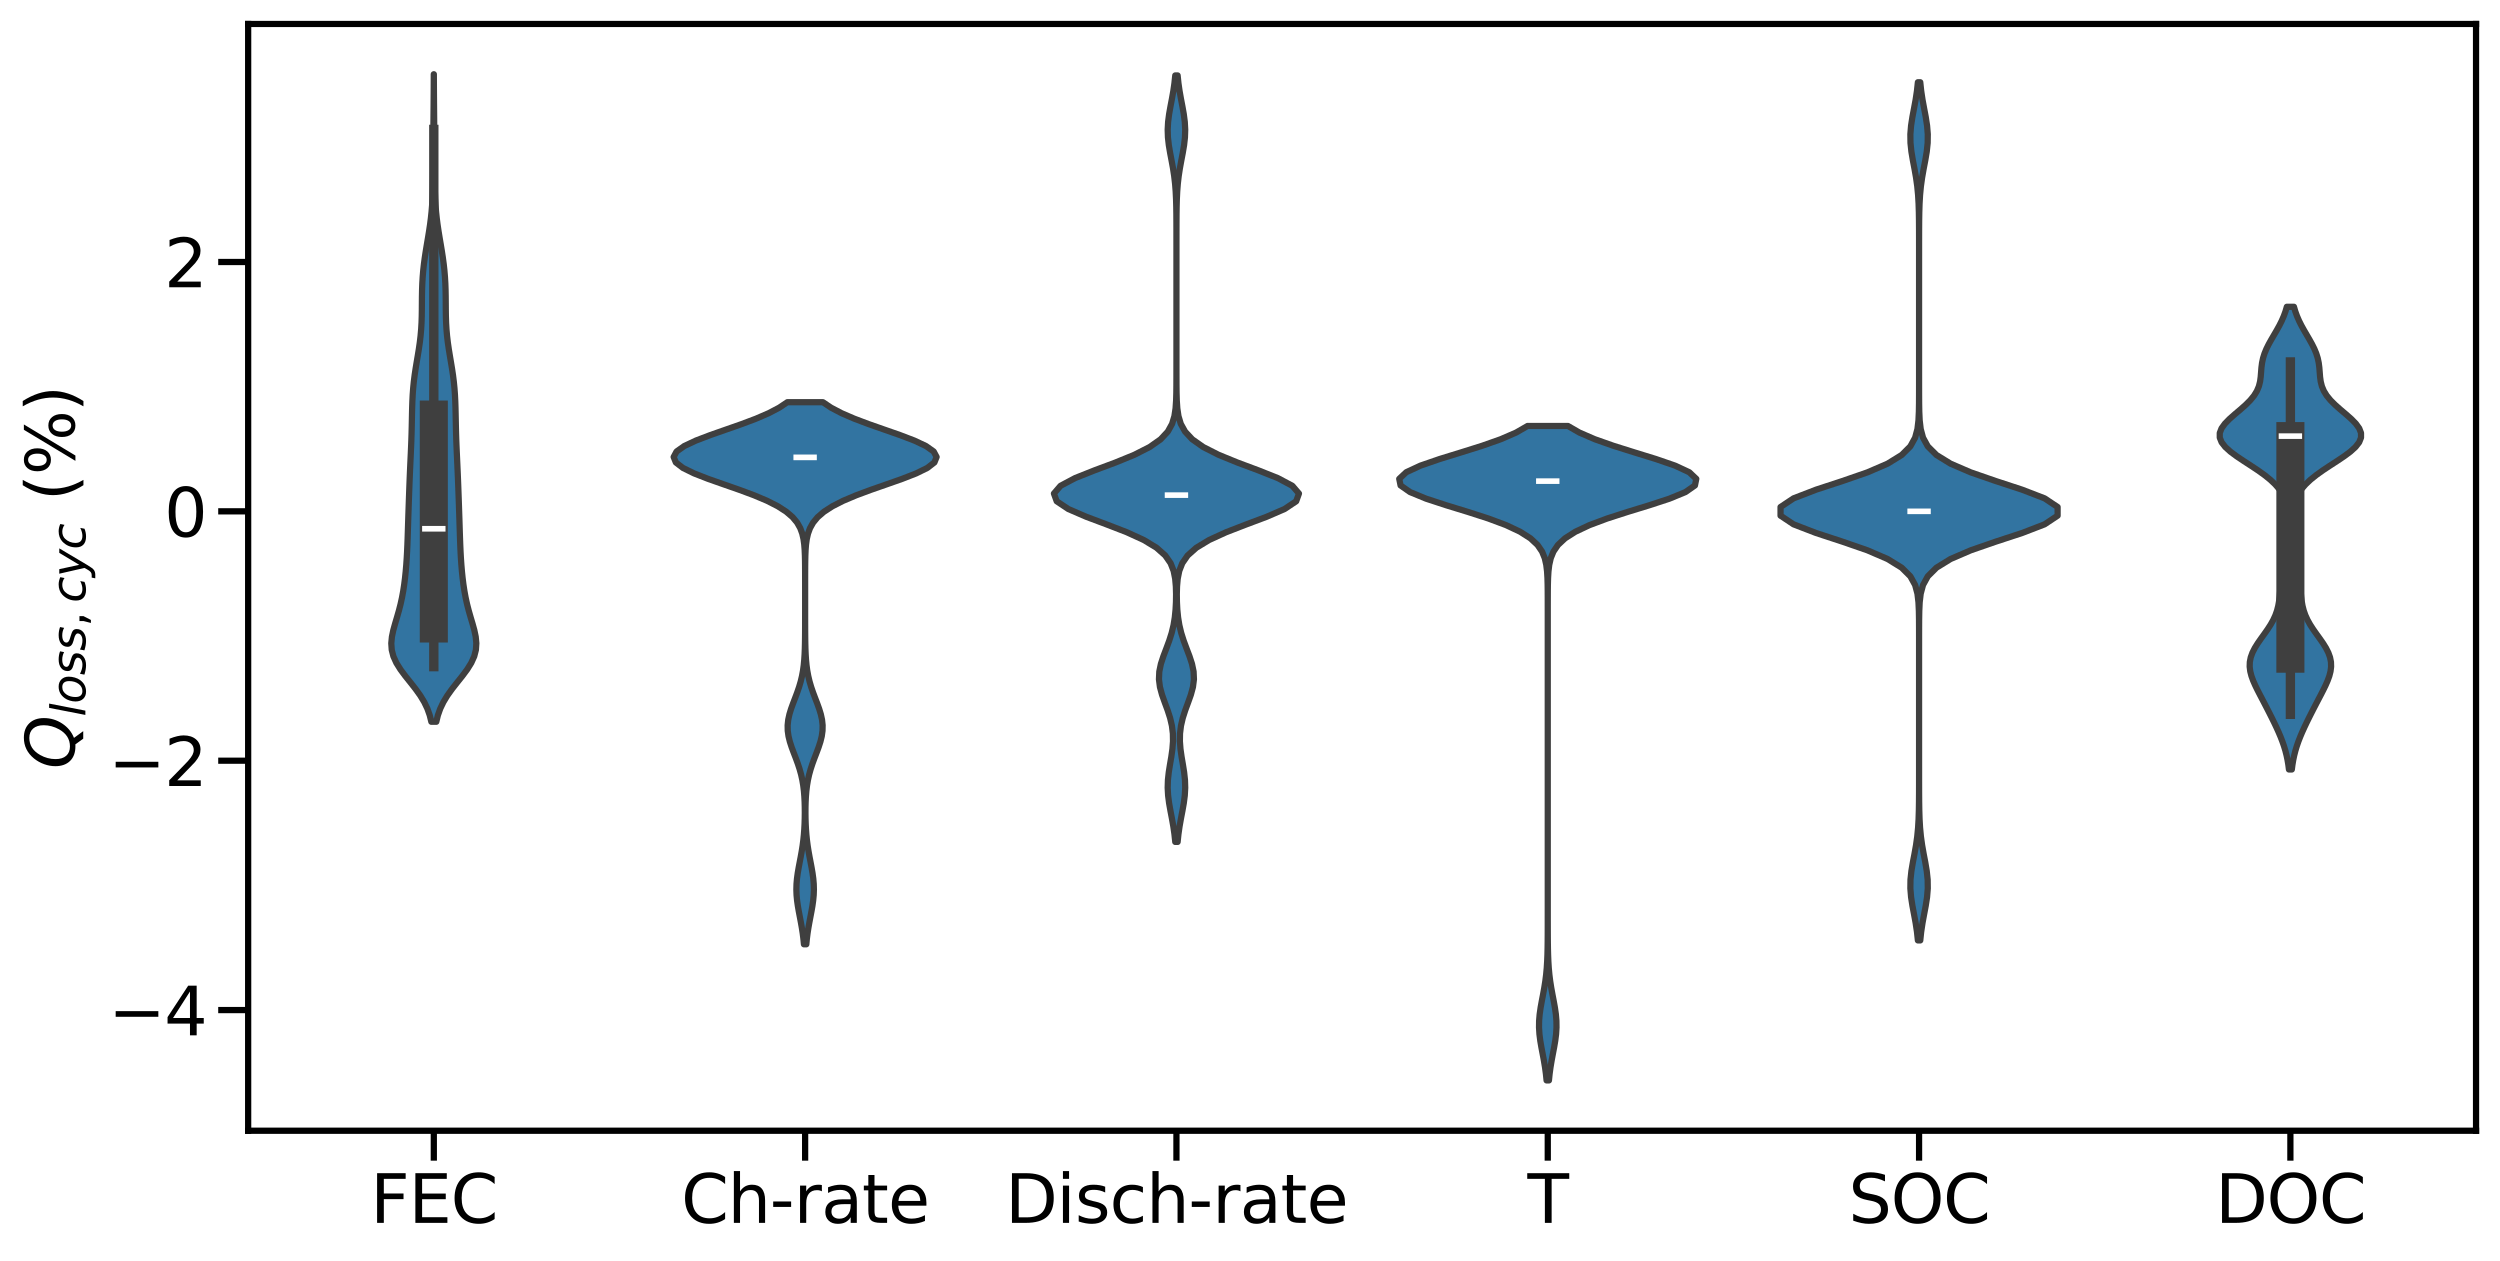 <?xml version="1.0" encoding="utf-8" standalone="no"?>
<!DOCTYPE svg PUBLIC "-//W3C//DTD SVG 1.1//EN"
  "http://www.w3.org/Graphics/SVG/1.1/DTD/svg11.dtd">
<svg xmlns:xlink="http://www.w3.org/1999/xlink" width="751.384pt" height="378.896pt" viewBox="0 0 751.384 378.896" xmlns="http://www.w3.org/2000/svg" version="1.1">
 <defs>
  <style type="text/css">*{stroke-linejoin: round; stroke-linecap: butt}</style>
 </defs>
 <g id="figure_1">
  <g id="patch_1">
   <path d="M 0 378.896 
L 751.384 378.896 
L 751.384 0 
L 0 0 
z
" style="fill: #ffffff"/>
  </g>
  <g id="axes_1">
   <g id="patch_2">
    <path d="M 74.584 339.84 
L 744.184 339.84 
L 744.184 7.2 
L 74.584 7.2 
z
" style="fill: #ffffff"/>
   </g>
   <g id="PolyCollection_1">
    <defs>
     <path id="m730db83187" d="M 131.131 -161.967 
L 129.638 -161.967 
L 129.153 -163.933 
L 128.456 -165.899 
L 127.516 -167.864 
L 126.328 -169.83 
L 124.924 -171.796 
L 123.381 -173.762 
L 121.812 -175.727 
L 120.351 -177.693 
L 119.127 -179.659 
L 118.239 -181.625 
L 117.735 -183.59 
L 117.605 -185.556 
L 117.792 -187.522 
L 118.206 -189.488 
L 118.749 -191.453 
L 119.333 -193.419 
L 119.896 -195.385 
L 120.399 -197.351 
L 120.83 -199.316 
L 121.19 -201.282 
L 121.488 -203.248 
L 121.735 -205.214 
L 121.938 -207.179 
L 122.105 -209.145 
L 122.24 -211.111 
L 122.349 -213.077 
L 122.437 -215.042 
L 122.51 -217.008 
L 122.574 -218.974 
L 122.636 -220.94 
L 122.698 -222.905 
L 122.762 -224.871 
L 122.829 -226.837 
L 122.897 -228.803 
L 122.967 -230.768 
L 123.039 -232.734 
L 123.115 -234.7 
L 123.197 -236.666 
L 123.283 -238.631 
L 123.374 -240.597 
L 123.465 -242.563 
L 123.551 -244.529 
L 123.628 -246.494 
L 123.692 -248.46 
L 123.743 -250.426 
L 123.785 -252.392 
L 123.824 -254.357 
L 123.87 -256.323 
L 123.936 -258.289 
L 124.035 -260.255 
L 124.179 -262.22 
L 124.374 -264.186 
L 124.622 -266.152 
L 124.916 -268.118 
L 125.239 -270.083 
L 125.572 -272.049 
L 125.891 -274.015 
L 126.174 -275.981 
L 126.406 -277.946 
L 126.578 -279.912 
L 126.692 -281.878 
L 126.756 -283.844 
L 126.786 -285.809 
L 126.799 -287.775 
L 126.815 -289.741 
L 126.851 -291.707 
L 126.921 -293.672 
L 127.035 -295.638 
L 127.2 -297.604 
L 127.416 -299.57 
L 127.68 -301.535 
L 127.981 -303.501 
L 128.306 -305.467 
L 128.638 -307.433 
L 128.959 -309.398 
L 129.252 -311.364 
L 129.505 -313.33 
L 129.711 -315.296 
L 129.87 -317.261 
L 129.986 -319.227 
L 130.065 -321.193 
L 130.117 -323.159 
L 130.149 -325.124 
L 130.17 -327.09 
L 130.184 -329.056 
L 130.194 -331.022 
L 130.204 -332.987 
L 130.215 -334.953 
L 130.228 -336.919 
L 130.242 -338.885 
L 130.259 -340.85 
L 130.278 -342.816 
L 130.296 -344.782 
L 130.315 -346.748 
L 130.331 -348.713 
L 130.346 -350.679 
L 130.358 -352.645 
L 130.367 -354.611 
L 130.373 -356.576 
L 130.395 -356.576 
L 130.395 -356.576 
L 130.402 -354.611 
L 130.411 -352.645 
L 130.423 -350.679 
L 130.437 -348.713 
L 130.454 -346.748 
L 130.472 -344.782 
L 130.491 -342.816 
L 130.509 -340.85 
L 130.526 -338.885 
L 130.541 -336.919 
L 130.554 -334.953 
L 130.565 -332.987 
L 130.575 -331.022 
L 130.585 -329.056 
L 130.599 -327.09 
L 130.619 -325.124 
L 130.652 -323.159 
L 130.704 -321.193 
L 130.783 -319.227 
L 130.899 -317.261 
L 131.057 -315.296 
L 131.264 -313.33 
L 131.516 -311.364 
L 131.809 -309.398 
L 132.13 -307.433 
L 132.462 -305.467 
L 132.788 -303.501 
L 133.089 -301.535 
L 133.353 -299.57 
L 133.569 -297.604 
L 133.733 -295.638 
L 133.848 -293.672 
L 133.917 -291.707 
L 133.953 -289.741 
L 133.969 -287.775 
L 133.983 -285.809 
L 134.013 -283.844 
L 134.077 -281.878 
L 134.191 -279.912 
L 134.363 -277.946 
L 134.595 -275.981 
L 134.878 -274.015 
L 135.197 -272.049 
L 135.529 -270.083 
L 135.853 -268.118 
L 136.147 -266.152 
L 136.395 -264.186 
L 136.59 -262.22 
L 136.734 -260.255 
L 136.833 -258.289 
L 136.899 -256.323 
L 136.945 -254.357 
L 136.984 -252.392 
L 137.025 -250.426 
L 137.077 -248.46 
L 137.141 -246.494 
L 137.218 -244.529 
L 137.304 -242.563 
L 137.395 -240.597 
L 137.485 -238.631 
L 137.572 -236.666 
L 137.653 -234.7 
L 137.73 -232.734 
L 137.802 -230.768 
L 137.872 -228.803 
L 137.94 -226.837 
L 138.006 -224.871 
L 138.071 -222.905 
L 138.133 -220.94 
L 138.194 -218.974 
L 138.259 -217.008 
L 138.332 -215.042 
L 138.42 -213.077 
L 138.528 -211.111 
L 138.664 -209.145 
L 138.831 -207.179 
L 139.034 -205.214 
L 139.28 -203.248 
L 139.578 -201.282 
L 139.938 -199.316 
L 140.369 -197.351 
L 140.873 -195.385 
L 141.435 -193.419 
L 142.02 -191.453 
L 142.562 -189.488 
L 142.976 -187.522 
L 143.163 -185.556 
L 143.034 -183.59 
L 142.529 -181.625 
L 141.641 -179.659 
L 140.418 -177.693 
L 138.957 -175.727 
L 137.388 -173.762 
L 135.845 -171.796 
L 134.441 -169.83 
L 133.253 -167.864 
L 132.312 -165.899 
L 131.615 -163.933 
L 131.131 -161.967 
z
" style="stroke: #3f3f3f; stroke-width: 1.875"/>
    </defs>
    <g clip-path="url(#pfc1f756073)">
     <use xlink:href="#m730db83187" x="0" y="378.896" style="fill: #3274a1; stroke: #3f3f3f; stroke-width: 1.875"/>
    </g>
   </g>
   <g id="PolyCollection_2">
    <defs>
     <path id="m3951b13c05" d="M 242.341 -95.086 
L 241.628 -95.086 
L 241.464 -96.731 
L 241.255 -98.377 
L 241.001 -100.023 
L 240.711 -101.668 
L 240.398 -103.314 
L 240.084 -104.96 
L 239.797 -106.605 
L 239.563 -108.251 
L 239.409 -109.897 
L 239.35 -111.542 
L 239.394 -113.188 
L 239.536 -114.834 
L 239.759 -116.479 
L 240.041 -118.125 
L 240.352 -119.771 
L 240.667 -121.416 
L 240.962 -123.062 
L 241.221 -124.708 
L 241.436 -126.353 
L 241.604 -127.999 
L 241.729 -129.645 
L 241.814 -131.291 
L 241.864 -132.936 
L 241.885 -134.582 
L 241.875 -136.228 
L 241.832 -137.873 
L 241.75 -139.519 
L 241.616 -141.165 
L 241.417 -142.81 
L 241.141 -144.456 
L 240.776 -146.102 
L 240.319 -147.747 
L 239.777 -149.393 
L 239.172 -151.039 
L 238.539 -152.684 
L 237.928 -154.33 
L 237.393 -155.976 
L 236.988 -157.621 
L 236.758 -159.267 
L 236.728 -160.913 
L 236.903 -162.558 
L 237.262 -164.204 
L 237.765 -165.85 
L 238.36 -167.495 
L 238.992 -169.141 
L 239.609 -170.787 
L 240.172 -172.433 
L 240.655 -174.078 
L 241.047 -175.724 
L 241.349 -177.37 
L 241.57 -179.015 
L 241.725 -180.661 
L 241.828 -182.307 
L 241.894 -183.952 
L 241.934 -185.598 
L 241.957 -187.244 
L 241.971 -188.889 
L 241.978 -190.535 
L 241.981 -192.181 
L 241.983 -193.826 
L 241.984 -195.472 
L 241.984 -197.118 
L 241.984 -198.763 
L 241.984 -200.409 
L 241.984 -202.055 
L 241.983 -203.7 
L 241.981 -205.346 
L 241.977 -206.992 
L 241.969 -208.637 
L 241.951 -210.283 
L 241.914 -211.929 
L 241.845 -213.574 
L 241.719 -215.22 
L 241.496 -216.866 
L 241.122 -218.512 
L 240.52 -220.157 
L 239.594 -221.803 
L 238.233 -223.449 
L 236.325 -225.094 
L 233.776 -226.74 
L 230.54 -228.386 
L 226.645 -230.031 
L 222.22 -231.677 
L 217.502 -233.323 
L 212.831 -234.968 
L 208.611 -236.614 
L 205.257 -238.26 
L 203.129 -239.905 
L 202.467 -241.551 
L 203.348 -243.197 
L 205.67 -244.842 
L 209.172 -246.488 
L 213.483 -248.134 
L 218.184 -249.779 
L 222.879 -251.425 
L 227.24 -253.071 
L 231.046 -254.716 
L 234.183 -256.362 
L 236.636 -258.008 
L 247.333 -258.008 
L 247.333 -258.008 
L 249.786 -256.362 
L 252.923 -254.716 
L 256.729 -253.071 
L 261.09 -251.425 
L 265.785 -249.779 
L 270.486 -248.134 
L 274.797 -246.488 
L 278.299 -244.842 
L 280.621 -243.197 
L 281.501 -241.551 
L 280.84 -239.905 
L 278.712 -238.26 
L 275.358 -236.614 
L 271.138 -234.968 
L 266.467 -233.323 
L 261.749 -231.677 
L 257.323 -230.031 
L 253.429 -228.386 
L 250.193 -226.74 
L 247.644 -225.094 
L 245.736 -223.449 
L 244.375 -221.803 
L 243.449 -220.157 
L 242.847 -218.512 
L 242.473 -216.866 
L 242.25 -215.22 
L 242.123 -213.574 
L 242.054 -211.929 
L 242.018 -210.283 
L 242 -208.637 
L 241.991 -206.992 
L 241.987 -205.346 
L 241.986 -203.7 
L 241.985 -202.055 
L 241.985 -200.409 
L 241.985 -198.763 
L 241.985 -197.118 
L 241.985 -195.472 
L 241.986 -193.826 
L 241.988 -192.181 
L 241.991 -190.535 
L 241.998 -188.889 
L 242.011 -187.244 
L 242.035 -185.598 
L 242.075 -183.952 
L 242.141 -182.307 
L 242.244 -180.661 
L 242.399 -179.015 
L 242.62 -177.37 
L 242.922 -175.724 
L 243.314 -174.078 
L 243.797 -172.433 
L 244.36 -170.787 
L 244.977 -169.141 
L 245.609 -167.495 
L 246.204 -165.85 
L 246.707 -164.204 
L 247.066 -162.558 
L 247.241 -160.913 
L 247.211 -159.267 
L 246.981 -157.621 
L 246.576 -155.976 
L 246.041 -154.33 
L 245.429 -152.684 
L 244.797 -151.039 
L 244.192 -149.393 
L 243.65 -147.747 
L 243.193 -146.102 
L 242.828 -144.456 
L 242.551 -142.81 
L 242.353 -141.165 
L 242.219 -139.519 
L 242.136 -137.873 
L 242.094 -136.228 
L 242.084 -134.582 
L 242.104 -132.936 
L 242.155 -131.291 
L 242.24 -129.645 
L 242.364 -127.999 
L 242.533 -126.353 
L 242.748 -124.708 
L 243.007 -123.062 
L 243.302 -121.416 
L 243.617 -119.771 
L 243.928 -118.125 
L 244.209 -116.479 
L 244.433 -114.834 
L 244.575 -113.188 
L 244.619 -111.542 
L 244.56 -109.897 
L 244.405 -108.251 
L 244.172 -106.605 
L 243.884 -104.96 
L 243.571 -103.314 
L 243.258 -101.668 
L 242.967 -100.023 
L 242.714 -98.377 
L 242.504 -96.731 
L 242.341 -95.086 
z
" style="stroke: #3f3f3f; stroke-width: 1.875"/>
    </defs>
    <g clip-path="url(#pfc1f756073)">
     <use xlink:href="#m3951b13c05" x="0" y="378.896" style="fill: #3274a1; stroke: #3f3f3f; stroke-width: 1.875"/>
    </g>
   </g>
   <g id="PolyCollection_3">
    <defs>
     <path id="m8277922eab" d="M 353.941 -125.857 
L 353.228 -125.857 
L 352.983 -128.183 
L 352.648 -130.51 
L 352.236 -132.837 
L 351.791 -135.164 
L 351.378 -137.491 
L 351.077 -139.818 
L 350.949 -142.145 
L 351.023 -144.472 
L 351.277 -146.798 
L 351.647 -149.125 
L 352.044 -151.452 
L 352.372 -153.779 
L 352.549 -156.106 
L 352.512 -158.433 
L 352.225 -160.76 
L 351.687 -163.087 
L 350.941 -165.413 
L 350.083 -167.74 
L 349.257 -170.067 
L 348.625 -172.394 
L 348.326 -174.721 
L 348.43 -177.048 
L 348.915 -179.375 
L 349.674 -181.702 
L 350.558 -184.029 
L 351.42 -186.355 
L 352.154 -188.682 
L 352.71 -191.009 
L 353.089 -193.336 
L 353.32 -195.663 
L 353.44 -197.99 
L 353.471 -200.317 
L 353.408 -202.644 
L 353.201 -204.97 
L 352.739 -207.297 
L 351.83 -209.624 
L 350.214 -211.951 
L 347.596 -214.278 
L 343.751 -216.605 
L 338.662 -218.932 
L 332.654 -221.259 
L 326.453 -223.586 
L 321.081 -225.912 
L 317.598 -228.239 
L 316.761 -230.566 
L 318.762 -232.893 
L 323.15 -235.22 
L 329.001 -237.547 
L 335.233 -239.874 
L 340.924 -242.201 
L 345.512 -244.527 
L 348.827 -246.854 
L 350.994 -249.181 
L 352.28 -251.508 
L 352.978 -253.835 
L 353.324 -256.162 
L 353.481 -258.489 
L 353.546 -260.816 
L 353.571 -263.143 
L 353.58 -265.469 
L 353.583 -267.796 
L 353.584 -270.123 
L 353.584 -272.45 
L 353.584 -274.777 
L 353.584 -277.104 
L 353.584 -279.431 
L 353.584 -281.758 
L 353.584 -284.084 
L 353.584 -286.411 
L 353.584 -288.738 
L 353.584 -291.065 
L 353.584 -293.392 
L 353.584 -295.719 
L 353.584 -298.046 
L 353.584 -300.373 
L 353.584 -302.7 
L 353.584 -305.026 
L 353.583 -307.353 
L 353.581 -309.68 
L 353.574 -312.007 
L 353.56 -314.334 
L 353.528 -316.661 
L 353.466 -318.988 
L 353.356 -321.315 
L 353.176 -323.641 
L 352.909 -325.968 
L 352.553 -328.295 
L 352.127 -330.622 
L 351.683 -332.949 
L 351.291 -335.276 
L 351.028 -337.603 
L 350.951 -339.93 
L 351.077 -342.257 
L 351.379 -344.583 
L 351.791 -346.91 
L 352.236 -349.237 
L 352.648 -351.564 
L 352.983 -353.891 
L 353.228 -356.218 
L 353.941 -356.218 
L 353.941 -356.218 
L 354.185 -353.891 
L 354.521 -351.564 
L 354.932 -349.237 
L 355.378 -346.91 
L 355.79 -344.583 
L 356.091 -342.257 
L 356.218 -339.93 
L 356.14 -337.603 
L 355.878 -335.276 
L 355.486 -332.949 
L 355.041 -330.622 
L 354.616 -328.295 
L 354.26 -325.968 
L 353.993 -323.641 
L 353.813 -321.315 
L 353.702 -318.988 
L 353.641 -316.661 
L 353.609 -314.334 
L 353.595 -312.007 
L 353.588 -309.68 
L 353.586 -307.353 
L 353.585 -305.026 
L 353.585 -302.7 
L 353.584 -300.373 
L 353.584 -298.046 
L 353.584 -295.719 
L 353.584 -293.392 
L 353.584 -291.065 
L 353.584 -288.738 
L 353.584 -286.411 
L 353.584 -284.084 
L 353.584 -281.758 
L 353.584 -279.431 
L 353.584 -277.104 
L 353.584 -274.777 
L 353.584 -272.45 
L 353.585 -270.123 
L 353.586 -267.796 
L 353.588 -265.469 
L 353.597 -263.143 
L 353.622 -260.816 
L 353.688 -258.489 
L 353.845 -256.162 
L 354.191 -253.835 
L 354.888 -251.508 
L 356.175 -249.181 
L 358.341 -246.854 
L 361.657 -244.527 
L 366.245 -242.201 
L 371.935 -239.874 
L 378.167 -237.547 
L 384.019 -235.22 
L 388.407 -232.893 
L 390.408 -230.566 
L 389.571 -228.239 
L 386.088 -225.912 
L 380.716 -223.586 
L 374.515 -221.259 
L 368.507 -218.932 
L 363.417 -216.605 
L 359.572 -214.278 
L 356.955 -211.951 
L 355.338 -209.624 
L 354.43 -207.297 
L 353.967 -204.97 
L 353.761 -202.644 
L 353.698 -200.317 
L 353.729 -197.99 
L 353.848 -195.663 
L 354.08 -193.336 
L 354.459 -191.009 
L 355.015 -188.682 
L 355.749 -186.355 
L 356.61 -184.029 
L 357.495 -181.702 
L 358.254 -179.375 
L 358.738 -177.048 
L 358.842 -174.721 
L 358.544 -172.394 
L 357.912 -170.067 
L 357.085 -167.74 
L 356.227 -165.413 
L 355.481 -163.087 
L 354.943 -160.76 
L 354.657 -158.433 
L 354.62 -156.106 
L 354.797 -153.779 
L 355.125 -151.452 
L 355.522 -149.125 
L 355.892 -146.798 
L 356.146 -144.472 
L 356.219 -142.145 
L 356.092 -139.818 
L 355.79 -137.491 
L 355.378 -135.164 
L 354.932 -132.837 
L 354.521 -130.51 
L 354.185 -128.183 
L 353.941 -125.857 
z
" style="stroke: #3f3f3f; stroke-width: 1.875"/>
    </defs>
    <g clip-path="url(#pfc1f756073)">
     <use xlink:href="#m8277922eab" x="0" y="378.896" style="fill: #3274a1; stroke: #3f3f3f; stroke-width: 1.875"/>
    </g>
   </g>
   <g id="PolyCollection_4">
    <defs>
     <path id="md9a2fee36f" d="M 465.541 -54.176 
L 464.828 -54.176 
L 464.625 -56.163 
L 464.355 -58.15 
L 464.024 -60.137 
L 463.652 -62.124 
L 463.273 -64.11 
L 462.934 -66.097 
L 462.683 -68.084 
L 462.558 -70.071 
L 462.582 -72.058 
L 462.75 -74.045 
L 463.034 -76.031 
L 463.391 -78.018 
L 463.772 -80.005 
L 464.134 -81.992 
L 464.447 -83.979 
L 464.696 -85.965 
L 464.879 -87.952 
L 465.004 -89.939 
L 465.084 -91.926 
L 465.131 -93.913 
L 465.158 -95.9 
L 465.172 -97.886 
L 465.179 -99.873 
L 465.182 -101.86 
L 465.183 -103.847 
L 465.184 -105.834 
L 465.184 -107.821 
L 465.184 -109.807 
L 465.184 -111.794 
L 465.184 -113.781 
L 465.184 -115.768 
L 465.184 -117.755 
L 465.184 -119.742 
L 465.184 -121.728 
L 465.184 -123.715 
L 465.184 -125.702 
L 465.184 -127.689 
L 465.184 -129.676 
L 465.184 -131.663 
L 465.184 -133.649 
L 465.184 -135.636 
L 465.184 -137.623 
L 465.184 -139.61 
L 465.184 -141.597 
L 465.184 -143.583 
L 465.184 -145.57 
L 465.184 -147.557 
L 465.184 -149.544 
L 465.184 -151.531 
L 465.184 -153.518 
L 465.184 -155.504 
L 465.184 -157.491 
L 465.184 -159.478 
L 465.184 -161.465 
L 465.184 -163.452 
L 465.184 -165.439 
L 465.184 -167.425 
L 465.184 -169.412 
L 465.184 -171.399 
L 465.184 -173.386 
L 465.184 -175.373 
L 465.184 -177.36 
L 465.184 -179.346 
L 465.184 -181.333 
L 465.184 -183.32 
L 465.184 -185.307 
L 465.184 -187.294 
L 465.184 -189.28 
L 465.184 -191.267 
L 465.184 -193.254 
L 465.184 -195.241 
L 465.182 -197.228 
L 465.179 -199.215 
L 465.169 -201.201 
L 465.145 -203.188 
L 465.091 -205.175 
L 464.974 -207.162 
L 464.736 -209.149 
L 464.283 -211.136 
L 463.472 -213.122 
L 462.115 -215.109 
L 459.988 -217.096 
L 456.88 -219.083 
L 452.654 -221.07 
L 447.333 -223.057 
L 441.173 -225.043 
L 434.691 -227.03 
L 428.622 -229.017 
L 423.795 -231.004 
L 420.947 -232.991 
L 420.544 -234.978 
L 422.654 -236.964 
L 426.927 -238.951 
L 432.693 -240.938 
L 439.132 -242.925 
L 445.461 -244.912 
L 451.087 -246.898 
L 455.671 -248.885 
L 459.123 -250.872 
L 471.246 -250.872 
L 471.246 -250.872 
L 474.698 -248.885 
L 479.282 -246.898 
L 484.908 -244.912 
L 491.237 -242.925 
L 497.675 -240.938 
L 503.442 -238.951 
L 507.715 -236.964 
L 509.824 -234.978 
L 509.422 -232.991 
L 506.574 -231.004 
L 501.746 -229.017 
L 495.678 -227.03 
L 489.196 -225.043 
L 483.036 -223.057 
L 477.715 -221.07 
L 473.489 -219.083 
L 470.38 -217.096 
L 468.254 -215.109 
L 466.896 -213.122 
L 466.086 -211.136 
L 465.633 -209.149 
L 465.395 -207.162 
L 465.278 -205.175 
L 465.223 -203.188 
L 465.2 -201.201 
L 465.19 -199.215 
L 465.186 -197.228 
L 465.185 -195.241 
L 465.185 -193.254 
L 465.184 -191.267 
L 465.184 -189.28 
L 465.184 -187.294 
L 465.184 -185.307 
L 465.184 -183.32 
L 465.184 -181.333 
L 465.184 -179.346 
L 465.184 -177.36 
L 465.184 -175.373 
L 465.184 -173.386 
L 465.184 -171.399 
L 465.184 -169.412 
L 465.184 -167.425 
L 465.184 -165.439 
L 465.184 -163.452 
L 465.184 -161.465 
L 465.184 -159.478 
L 465.184 -157.491 
L 465.184 -155.504 
L 465.184 -153.518 
L 465.184 -151.531 
L 465.184 -149.544 
L 465.184 -147.557 
L 465.184 -145.57 
L 465.184 -143.583 
L 465.184 -141.597 
L 465.184 -139.61 
L 465.184 -137.623 
L 465.184 -135.636 
L 465.184 -133.649 
L 465.184 -131.663 
L 465.184 -129.676 
L 465.184 -127.689 
L 465.184 -125.702 
L 465.184 -123.715 
L 465.184 -121.728 
L 465.184 -119.742 
L 465.184 -117.755 
L 465.184 -115.768 
L 465.184 -113.781 
L 465.184 -111.794 
L 465.184 -109.807 
L 465.184 -107.821 
L 465.185 -105.834 
L 465.185 -103.847 
L 465.187 -101.86 
L 465.19 -99.873 
L 465.197 -97.886 
L 465.211 -95.9 
L 465.237 -93.913 
L 465.285 -91.926 
L 465.365 -89.939 
L 465.49 -87.952 
L 465.673 -85.965 
L 465.921 -83.979 
L 466.234 -81.992 
L 466.597 -80.005 
L 466.978 -78.018 
L 467.335 -76.031 
L 467.619 -74.045 
L 467.787 -72.058 
L 467.81 -70.071 
L 467.686 -68.084 
L 467.435 -66.097 
L 467.096 -64.11 
L 466.717 -62.124 
L 466.345 -60.137 
L 466.014 -58.15 
L 465.744 -56.163 
L 465.541 -54.176 
z
" style="stroke: #3f3f3f; stroke-width: 1.875"/>
    </defs>
    <g clip-path="url(#pfc1f756073)">
     <use xlink:href="#md9a2fee36f" x="0" y="378.896" style="fill: #3274a1; stroke: #3f3f3f; stroke-width: 1.875"/>
    </g>
   </g>
   <g id="PolyCollection_5">
    <defs>
     <path id="m24ba5fa93f" d="M 577.141 -96.25 
L 576.428 -96.25 
L 576.148 -98.856 
L 575.755 -101.461 
L 575.277 -104.066 
L 574.784 -106.671 
L 574.38 -109.277 
L 574.167 -111.882 
L 574.202 -114.487 
L 574.477 -117.092 
L 574.916 -119.698 
L 575.414 -122.303 
L 575.874 -124.908 
L 576.237 -127.514 
L 576.486 -130.119 
L 576.637 -132.724 
L 576.718 -135.329 
L 576.758 -137.935 
L 576.775 -140.54 
L 576.781 -143.145 
L 576.783 -145.751 
L 576.784 -148.356 
L 576.784 -150.961 
L 576.784 -153.566 
L 576.784 -156.172 
L 576.784 -158.777 
L 576.784 -161.382 
L 576.784 -163.987 
L 576.784 -166.593 
L 576.784 -169.198 
L 576.784 -171.803 
L 576.784 -174.409 
L 576.784 -177.014 
L 576.784 -179.619 
L 576.784 -182.224 
L 576.784 -184.83 
L 576.783 -187.435 
L 576.779 -190.04 
L 576.766 -192.646 
L 576.723 -195.251 
L 576.603 -197.856 
L 576.297 -200.461 
L 575.598 -203.067 
L 574.168 -205.672 
L 571.558 -208.277 
L 567.329 -210.882 
L 561.286 -213.488 
L 553.771 -216.093 
L 545.829 -218.698 
L 539.064 -221.304 
L 535.146 -223.909 
L 535.146 -226.514 
L 539.064 -229.119 
L 545.829 -231.725 
L 553.771 -234.33 
L 561.286 -236.935 
L 567.329 -239.541 
L 571.558 -242.146 
L 574.168 -244.751 
L 575.598 -247.356 
L 576.297 -249.962 
L 576.603 -252.567 
L 576.723 -255.172 
L 576.766 -257.777 
L 576.779 -260.383 
L 576.783 -262.988 
L 576.784 -265.593 
L 576.784 -268.199 
L 576.784 -270.804 
L 576.784 -273.409 
L 576.784 -276.014 
L 576.784 -278.62 
L 576.784 -281.225 
L 576.784 -283.83 
L 576.784 -286.436 
L 576.784 -289.041 
L 576.784 -291.646 
L 576.784 -294.251 
L 576.784 -296.857 
L 576.784 -299.462 
L 576.784 -302.067 
L 576.783 -304.673 
L 576.781 -307.278 
L 576.775 -309.883 
L 576.758 -312.488 
L 576.718 -315.094 
L 576.637 -317.699 
L 576.486 -320.304 
L 576.237 -322.909 
L 575.874 -325.515 
L 575.414 -328.12 
L 574.916 -330.725 
L 574.477 -333.331 
L 574.202 -335.936 
L 574.167 -338.541 
L 574.38 -341.146 
L 574.784 -343.752 
L 575.277 -346.357 
L 575.755 -348.962 
L 576.148 -351.568 
L 576.428 -354.173 
L 577.141 -354.173 
L 577.141 -354.173 
L 577.421 -351.568 
L 577.813 -348.962 
L 578.292 -346.357 
L 578.784 -343.752 
L 579.188 -341.146 
L 579.402 -338.541 
L 579.367 -335.936 
L 579.092 -333.331 
L 578.652 -330.725 
L 578.154 -328.12 
L 577.695 -325.515 
L 577.332 -322.909 
L 577.083 -320.304 
L 576.932 -317.699 
L 576.85 -315.094 
L 576.811 -312.488 
L 576.794 -309.883 
L 576.788 -307.278 
L 576.785 -304.673 
L 576.785 -302.067 
L 576.784 -299.462 
L 576.784 -296.857 
L 576.784 -294.251 
L 576.784 -291.646 
L 576.784 -289.041 
L 576.784 -286.436 
L 576.784 -283.83 
L 576.784 -281.225 
L 576.784 -278.62 
L 576.784 -276.014 
L 576.784 -273.409 
L 576.784 -270.804 
L 576.784 -268.199 
L 576.785 -265.593 
L 576.786 -262.988 
L 576.79 -260.383 
L 576.803 -257.777 
L 576.846 -255.172 
L 576.966 -252.567 
L 577.272 -249.962 
L 577.971 -247.356 
L 579.401 -244.751 
L 582.01 -242.146 
L 586.24 -239.541 
L 592.283 -236.935 
L 599.797 -234.33 
L 607.739 -231.725 
L 614.504 -229.119 
L 618.423 -226.514 
L 618.423 -223.909 
L 614.504 -221.304 
L 607.739 -218.698 
L 599.797 -216.093 
L 592.283 -213.488 
L 586.24 -210.882 
L 582.01 -208.277 
L 579.401 -205.672 
L 577.971 -203.067 
L 577.272 -200.461 
L 576.966 -197.856 
L 576.846 -195.251 
L 576.803 -192.646 
L 576.79 -190.04 
L 576.786 -187.435 
L 576.785 -184.83 
L 576.784 -182.224 
L 576.784 -179.619 
L 576.784 -177.014 
L 576.784 -174.409 
L 576.784 -171.803 
L 576.784 -169.198 
L 576.784 -166.593 
L 576.784 -163.987 
L 576.784 -161.382 
L 576.784 -158.777 
L 576.784 -156.172 
L 576.784 -153.566 
L 576.784 -150.961 
L 576.785 -148.356 
L 576.785 -145.751 
L 576.788 -143.145 
L 576.794 -140.54 
L 576.811 -137.935 
L 576.85 -135.329 
L 576.932 -132.724 
L 577.083 -130.119 
L 577.332 -127.514 
L 577.695 -124.908 
L 578.154 -122.303 
L 578.652 -119.698 
L 579.092 -117.092 
L 579.367 -114.487 
L 579.402 -111.882 
L 579.188 -109.277 
L 578.784 -106.671 
L 578.292 -104.066 
L 577.813 -101.461 
L 577.421 -98.856 
L 577.141 -96.25 
z
" style="stroke: #3f3f3f; stroke-width: 1.875"/>
    </defs>
    <g clip-path="url(#pfc1f756073)">
     <use xlink:href="#m24ba5fa93f" x="0" y="378.896" style="fill: #3274a1; stroke: #3f3f3f; stroke-width: 1.875"/>
    </g>
   </g>
   <g id="PolyCollection_6">
    <defs>
     <path id="mfbc2b06873" d="M 688.818 -147.628 
L 687.95 -147.628 
L 687.77 -149.033 
L 687.536 -150.437 
L 687.242 -151.842 
L 686.885 -153.247 
L 686.461 -154.651 
L 685.973 -156.056 
L 685.427 -157.461 
L 684.831 -158.865 
L 684.194 -160.27 
L 683.526 -161.675 
L 682.836 -163.079 
L 682.13 -164.484 
L 681.412 -165.889 
L 680.683 -167.293 
L 679.948 -168.698 
L 679.214 -170.103 
L 678.493 -171.508 
L 677.808 -172.912 
L 677.191 -174.317 
L 676.681 -175.722 
L 676.319 -177.126 
L 676.146 -178.531 
L 676.192 -179.936 
L 676.472 -181.34 
L 676.982 -182.745 
L 677.696 -184.15 
L 678.57 -185.554 
L 679.547 -186.959 
L 680.561 -188.364 
L 681.548 -189.768 
L 682.455 -191.173 
L 683.24 -192.578 
L 683.882 -193.982 
L 684.376 -195.387 
L 684.734 -196.792 
L 684.983 -198.196 
L 685.153 -199.601 
L 685.28 -201.006 
L 685.395 -202.41 
L 685.523 -203.815 
L 685.681 -205.22 
L 685.876 -206.625 
L 686.107 -208.029 
L 686.366 -209.434 
L 686.64 -210.839 
L 686.917 -212.243 
L 687.181 -213.648 
L 687.422 -215.053 
L 687.631 -216.457 
L 687.8 -217.862 
L 687.924 -219.267 
L 687.998 -220.671 
L 688.017 -222.076 
L 687.969 -223.481 
L 687.84 -224.885 
L 687.608 -226.29 
L 687.246 -227.695 
L 686.72 -229.099 
L 685.996 -230.504 
L 685.04 -231.909 
L 683.824 -233.313 
L 682.34 -234.718 
L 680.596 -236.123 
L 678.631 -237.527 
L 676.516 -238.932 
L 674.349 -240.337 
L 672.253 -241.741 
L 670.365 -243.146 
L 668.815 -244.551 
L 667.72 -245.956 
L 667.157 -247.36 
L 667.157 -248.765 
L 667.701 -250.17 
L 668.716 -251.574 
L 670.089 -252.979 
L 671.679 -254.384 
L 673.337 -255.788 
L 674.924 -257.193 
L 676.329 -258.598 
L 677.478 -260.002 
L 678.338 -261.407 
L 678.921 -262.812 
L 679.273 -264.216 
L 679.463 -265.621 
L 679.574 -267.026 
L 679.686 -268.43 
L 679.866 -269.835 
L 680.164 -271.24 
L 680.602 -272.644 
L 681.181 -274.049 
L 681.879 -275.454 
L 682.662 -276.858 
L 683.484 -278.263 
L 684.303 -279.668 
L 685.079 -281.072 
L 685.782 -282.477 
L 686.393 -283.882 
L 686.904 -285.287 
L 687.314 -286.691 
L 689.454 -286.691 
L 689.454 -286.691 
L 689.865 -285.287 
L 690.376 -283.882 
L 690.987 -282.477 
L 691.69 -281.072 
L 692.466 -279.668 
L 693.285 -278.263 
L 694.107 -276.858 
L 694.889 -275.454 
L 695.588 -274.049 
L 696.167 -272.644 
L 696.605 -271.24 
L 696.902 -269.835 
L 697.083 -268.43 
L 697.195 -267.026 
L 697.305 -265.621 
L 697.496 -264.216 
L 697.847 -262.812 
L 698.431 -261.407 
L 699.291 -260.002 
L 700.44 -258.598 
L 701.845 -257.193 
L 703.432 -255.788 
L 705.09 -254.384 
L 706.68 -252.979 
L 708.052 -251.574 
L 709.068 -250.17 
L 709.611 -248.765 
L 709.612 -247.36 
L 709.049 -245.956 
L 707.953 -244.551 
L 706.404 -243.146 
L 704.515 -241.741 
L 702.42 -240.337 
L 700.253 -238.932 
L 698.137 -237.527 
L 696.173 -236.123 
L 694.429 -234.718 
L 692.944 -233.313 
L 691.729 -231.909 
L 690.773 -230.504 
L 690.049 -229.099 
L 689.523 -227.695 
L 689.161 -226.29 
L 688.929 -224.885 
L 688.8 -223.481 
L 688.752 -222.076 
L 688.77 -220.671 
L 688.845 -219.267 
L 688.969 -217.862 
L 689.138 -216.457 
L 689.346 -215.053 
L 689.587 -213.648 
L 689.852 -212.243 
L 690.128 -210.839 
L 690.403 -209.434 
L 690.662 -208.029 
L 690.893 -206.625 
L 691.088 -205.22 
L 691.245 -203.815 
L 691.374 -202.41 
L 691.488 -201.006 
L 691.615 -199.601 
L 691.786 -198.196 
L 692.034 -196.792 
L 692.393 -195.387 
L 692.887 -193.982 
L 693.529 -192.578 
L 694.314 -191.173 
L 695.22 -189.768 
L 696.208 -188.364 
L 697.222 -186.959 
L 698.199 -185.554 
L 699.073 -184.15 
L 699.787 -182.745 
L 700.297 -181.34 
L 700.577 -179.936 
L 700.623 -178.531 
L 700.45 -177.126 
L 700.088 -175.722 
L 699.577 -174.317 
L 698.96 -172.912 
L 698.276 -171.508 
L 697.555 -170.103 
L 696.82 -168.698 
L 696.085 -167.293 
L 695.357 -165.889 
L 694.639 -164.484 
L 693.933 -163.079 
L 693.243 -161.675 
L 692.575 -160.27 
L 691.938 -158.865 
L 691.341 -157.461 
L 690.795 -156.056 
L 690.308 -154.651 
L 689.884 -153.247 
L 689.526 -151.842 
L 689.233 -150.437 
L 688.999 -149.033 
L 688.818 -147.628 
z
" style="stroke: #3f3f3f; stroke-width: 1.875"/>
    </defs>
    <g clip-path="url(#pfc1f756073)">
     <use xlink:href="#mfbc2b06873" x="0" y="378.896" style="fill: #3274a1; stroke: #3f3f3f; stroke-width: 1.875"/>
    </g>
   </g>
   <g id="matplotlib.axis_1">
    <g id="xtick_1">
     <g id="line2d_1">
      <defs>
       <path id="mce58a40463" d="M 0 0 
L 0 9 
" style="stroke: #000000; stroke-width: 1.875"/>
      </defs>
      <g>
       <use xlink:href="#mce58a40463" x="130.384" y="339.84" style="stroke: #000000; stroke-width: 1.875"/>
      </g>
     </g>
     <g id="text_1">
      <!-- FEC -->
      <g transform="translate(111.331 367.537) scale(0.2 -0.2)">
       <defs>
        <path id="DejaVuSans-46" d="M 628 4666 
L 3309 4666 
L 3309 4134 
L 1259 4134 
L 1259 2759 
L 3109 2759 
L 3109 2228 
L 1259 2228 
L 1259 0 
L 628 0 
L 628 4666 
z
" transform="scale(0.016)"/>
        <path id="DejaVuSans-45" d="M 628 4666 
L 3578 4666 
L 3578 4134 
L 1259 4134 
L 1259 2753 
L 3481 2753 
L 3481 2222 
L 1259 2222 
L 1259 531 
L 3634 531 
L 3634 0 
L 628 0 
L 628 4666 
z
" transform="scale(0.016)"/>
        <path id="DejaVuSans-43" d="M 4122 4306 
L 4122 3641 
Q 3803 3938 3442 4084 
Q 3081 4231 2675 4231 
Q 1875 4231 1450 3742 
Q 1025 3253 1025 2328 
Q 1025 1406 1450 917 
Q 1875 428 2675 428 
Q 3081 428 3442 575 
Q 3803 722 4122 1019 
L 4122 359 
Q 3791 134 3420 21 
Q 3050 -91 2638 -91 
Q 1578 -91 968 557 
Q 359 1206 359 2328 
Q 359 3453 968 4101 
Q 1578 4750 2638 4750 
Q 3056 4750 3426 4639 
Q 3797 4528 4122 4306 
z
" transform="scale(0.016)"/>
       </defs>
       <use xlink:href="#DejaVuSans-46"/>
       <use xlink:href="#DejaVuSans-45" x="57.52"/>
       <use xlink:href="#DejaVuSans-43" x="120.703"/>
      </g>
     </g>
    </g>
    <g id="xtick_2">
     <g id="line2d_2">
      <g>
       <use xlink:href="#mce58a40463" x="241.984" y="339.84" style="stroke: #000000; stroke-width: 1.875"/>
      </g>
     </g>
     <g id="text_2">
      <!-- Ch-rate -->
      <g transform="translate(204.744 367.537) scale(0.2 -0.2)">
       <defs>
        <path id="DejaVuSans-68" d="M 3513 2113 
L 3513 0 
L 2938 0 
L 2938 2094 
Q 2938 2591 2744 2837 
Q 2550 3084 2163 3084 
Q 1697 3084 1428 2787 
Q 1159 2491 1159 1978 
L 1159 0 
L 581 0 
L 581 4863 
L 1159 4863 
L 1159 2956 
Q 1366 3272 1645 3428 
Q 1925 3584 2291 3584 
Q 2894 3584 3203 3211 
Q 3513 2838 3513 2113 
z
" transform="scale(0.016)"/>
        <path id="DejaVuSans-2d" d="M 313 2009 
L 1997 2009 
L 1997 1497 
L 313 1497 
L 313 2009 
z
" transform="scale(0.016)"/>
        <path id="DejaVuSans-72" d="M 2631 2963 
Q 2534 3019 2420 3045 
Q 2306 3072 2169 3072 
Q 1681 3072 1420 2755 
Q 1159 2438 1159 1844 
L 1159 0 
L 581 0 
L 581 3500 
L 1159 3500 
L 1159 2956 
Q 1341 3275 1631 3429 
Q 1922 3584 2338 3584 
Q 2397 3584 2469 3576 
Q 2541 3569 2628 3553 
L 2631 2963 
z
" transform="scale(0.016)"/>
        <path id="DejaVuSans-61" d="M 2194 1759 
Q 1497 1759 1228 1600 
Q 959 1441 959 1056 
Q 959 750 1161 570 
Q 1363 391 1709 391 
Q 2188 391 2477 730 
Q 2766 1069 2766 1631 
L 2766 1759 
L 2194 1759 
z
M 3341 1997 
L 3341 0 
L 2766 0 
L 2766 531 
Q 2569 213 2275 61 
Q 1981 -91 1556 -91 
Q 1019 -91 701 211 
Q 384 513 384 1019 
Q 384 1609 779 1909 
Q 1175 2209 1959 2209 
L 2766 2209 
L 2766 2266 
Q 2766 2663 2505 2880 
Q 2244 3097 1772 3097 
Q 1472 3097 1187 3025 
Q 903 2953 641 2809 
L 641 3341 
Q 956 3463 1253 3523 
Q 1550 3584 1831 3584 
Q 2591 3584 2966 3190 
Q 3341 2797 3341 1997 
z
" transform="scale(0.016)"/>
        <path id="DejaVuSans-74" d="M 1172 4494 
L 1172 3500 
L 2356 3500 
L 2356 3053 
L 1172 3053 
L 1172 1153 
Q 1172 725 1289 603 
Q 1406 481 1766 481 
L 2356 481 
L 2356 0 
L 1766 0 
Q 1100 0 847 248 
Q 594 497 594 1153 
L 594 3053 
L 172 3053 
L 172 3500 
L 594 3500 
L 594 4494 
L 1172 4494 
z
" transform="scale(0.016)"/>
        <path id="DejaVuSans-65" d="M 3597 1894 
L 3597 1613 
L 953 1613 
Q 991 1019 1311 708 
Q 1631 397 2203 397 
Q 2534 397 2845 478 
Q 3156 559 3463 722 
L 3463 178 
Q 3153 47 2828 -22 
Q 2503 -91 2169 -91 
Q 1331 -91 842 396 
Q 353 884 353 1716 
Q 353 2575 817 3079 
Q 1281 3584 2069 3584 
Q 2775 3584 3186 3129 
Q 3597 2675 3597 1894 
z
M 3022 2063 
Q 3016 2534 2758 2815 
Q 2500 3097 2075 3097 
Q 1594 3097 1305 2825 
Q 1016 2553 972 2059 
L 3022 2063 
z
" transform="scale(0.016)"/>
       </defs>
       <use xlink:href="#DejaVuSans-43"/>
       <use xlink:href="#DejaVuSans-68" x="69.824"/>
       <use xlink:href="#DejaVuSans-2d" x="133.203"/>
       <use xlink:href="#DejaVuSans-72" x="169.287"/>
       <use xlink:href="#DejaVuSans-61" x="210.4"/>
       <use xlink:href="#DejaVuSans-74" x="271.68"/>
       <use xlink:href="#DejaVuSans-65" x="310.889"/>
      </g>
     </g>
    </g>
    <g id="xtick_3">
     <g id="line2d_3">
      <g>
       <use xlink:href="#mce58a40463" x="353.584" y="339.84" style="stroke: #000000; stroke-width: 1.875"/>
      </g>
     </g>
     <g id="text_3">
      <!-- Disch-rate -->
      <g transform="translate(302.141 367.537) scale(0.2 -0.2)">
       <defs>
        <path id="DejaVuSans-44" d="M 1259 4147 
L 1259 519 
L 2022 519 
Q 2988 519 3436 956 
Q 3884 1394 3884 2338 
Q 3884 3275 3436 3711 
Q 2988 4147 2022 4147 
L 1259 4147 
z
M 628 4666 
L 1925 4666 
Q 3281 4666 3915 4102 
Q 4550 3538 4550 2338 
Q 4550 1131 3912 565 
Q 3275 0 1925 0 
L 628 0 
L 628 4666 
z
" transform="scale(0.016)"/>
        <path id="DejaVuSans-69" d="M 603 3500 
L 1178 3500 
L 1178 0 
L 603 0 
L 603 3500 
z
M 603 4863 
L 1178 4863 
L 1178 4134 
L 603 4134 
L 603 4863 
z
" transform="scale(0.016)"/>
        <path id="DejaVuSans-73" d="M 2834 3397 
L 2834 2853 
Q 2591 2978 2328 3040 
Q 2066 3103 1784 3103 
Q 1356 3103 1142 2972 
Q 928 2841 928 2578 
Q 928 2378 1081 2264 
Q 1234 2150 1697 2047 
L 1894 2003 
Q 2506 1872 2764 1633 
Q 3022 1394 3022 966 
Q 3022 478 2636 193 
Q 2250 -91 1575 -91 
Q 1294 -91 989 -36 
Q 684 19 347 128 
L 347 722 
Q 666 556 975 473 
Q 1284 391 1588 391 
Q 1994 391 2212 530 
Q 2431 669 2431 922 
Q 2431 1156 2273 1281 
Q 2116 1406 1581 1522 
L 1381 1569 
Q 847 1681 609 1914 
Q 372 2147 372 2553 
Q 372 3047 722 3315 
Q 1072 3584 1716 3584 
Q 2034 3584 2315 3537 
Q 2597 3491 2834 3397 
z
" transform="scale(0.016)"/>
        <path id="DejaVuSans-63" d="M 3122 3366 
L 3122 2828 
Q 2878 2963 2633 3030 
Q 2388 3097 2138 3097 
Q 1578 3097 1268 2742 
Q 959 2388 959 1747 
Q 959 1106 1268 751 
Q 1578 397 2138 397 
Q 2388 397 2633 464 
Q 2878 531 3122 666 
L 3122 134 
Q 2881 22 2623 -34 
Q 2366 -91 2075 -91 
Q 1284 -91 818 406 
Q 353 903 353 1747 
Q 353 2603 823 3093 
Q 1294 3584 2113 3584 
Q 2378 3584 2631 3529 
Q 2884 3475 3122 3366 
z
" transform="scale(0.016)"/>
       </defs>
       <use xlink:href="#DejaVuSans-44"/>
       <use xlink:href="#DejaVuSans-69" x="77.002"/>
       <use xlink:href="#DejaVuSans-73" x="104.785"/>
       <use xlink:href="#DejaVuSans-63" x="156.885"/>
       <use xlink:href="#DejaVuSans-68" x="211.865"/>
       <use xlink:href="#DejaVuSans-2d" x="275.244"/>
       <use xlink:href="#DejaVuSans-72" x="311.328"/>
       <use xlink:href="#DejaVuSans-61" x="352.441"/>
       <use xlink:href="#DejaVuSans-74" x="413.721"/>
       <use xlink:href="#DejaVuSans-65" x="452.93"/>
      </g>
     </g>
    </g>
    <g id="xtick_4">
     <g id="line2d_4">
      <g>
       <use xlink:href="#mce58a40463" x="465.184" y="339.84" style="stroke: #000000; stroke-width: 1.875"/>
      </g>
     </g>
     <g id="text_4">
      <!-- T -->
      <g transform="translate(459.077 367.537) scale(0.2 -0.2)">
       <defs>
        <path id="DejaVuSans-54" d="M -19 4666 
L 3928 4666 
L 3928 4134 
L 2272 4134 
L 2272 0 
L 1638 0 
L 1638 4134 
L -19 4134 
L -19 4666 
z
" transform="scale(0.016)"/>
       </defs>
       <use xlink:href="#DejaVuSans-54"/>
      </g>
     </g>
    </g>
    <g id="xtick_5">
     <g id="line2d_5">
      <g>
       <use xlink:href="#mce58a40463" x="576.784" y="339.84" style="stroke: #000000; stroke-width: 1.875"/>
      </g>
     </g>
     <g id="text_5">
      <!-- SOC -->
      <g transform="translate(555.581 367.537) scale(0.2 -0.2)">
       <defs>
        <path id="DejaVuSans-53" d="M 3425 4513 
L 3425 3897 
Q 3066 4069 2747 4153 
Q 2428 4238 2131 4238 
Q 1616 4238 1336 4038 
Q 1056 3838 1056 3469 
Q 1056 3159 1242 3001 
Q 1428 2844 1947 2747 
L 2328 2669 
Q 3034 2534 3370 2195 
Q 3706 1856 3706 1288 
Q 3706 609 3251 259 
Q 2797 -91 1919 -91 
Q 1588 -91 1214 -16 
Q 841 59 441 206 
L 441 856 
Q 825 641 1194 531 
Q 1563 422 1919 422 
Q 2459 422 2753 634 
Q 3047 847 3047 1241 
Q 3047 1584 2836 1778 
Q 2625 1972 2144 2069 
L 1759 2144 
Q 1053 2284 737 2584 
Q 422 2884 422 3419 
Q 422 4038 858 4394 
Q 1294 4750 2059 4750 
Q 2388 4750 2728 4690 
Q 3069 4631 3425 4513 
z
" transform="scale(0.016)"/>
        <path id="DejaVuSans-4f" d="M 2522 4238 
Q 1834 4238 1429 3725 
Q 1025 3213 1025 2328 
Q 1025 1447 1429 934 
Q 1834 422 2522 422 
Q 3209 422 3611 934 
Q 4013 1447 4013 2328 
Q 4013 3213 3611 3725 
Q 3209 4238 2522 4238 
z
M 2522 4750 
Q 3503 4750 4090 4092 
Q 4678 3434 4678 2328 
Q 4678 1225 4090 567 
Q 3503 -91 2522 -91 
Q 1538 -91 948 565 
Q 359 1222 359 2328 
Q 359 3434 948 4092 
Q 1538 4750 2522 4750 
z
" transform="scale(0.016)"/>
       </defs>
       <use xlink:href="#DejaVuSans-53"/>
       <use xlink:href="#DejaVuSans-4f" x="63.477"/>
       <use xlink:href="#DejaVuSans-43" x="142.188"/>
      </g>
     </g>
    </g>
    <g id="xtick_6">
     <g id="line2d_6">
      <g>
       <use xlink:href="#mce58a40463" x="688.384" y="339.84" style="stroke: #000000; stroke-width: 1.875"/>
      </g>
     </g>
     <g id="text_6">
      <!-- DOC -->
      <g transform="translate(665.83 367.537) scale(0.2 -0.2)">
       <use xlink:href="#DejaVuSans-44"/>
       <use xlink:href="#DejaVuSans-4f" x="77.002"/>
       <use xlink:href="#DejaVuSans-43" x="155.713"/>
      </g>
     </g>
    </g>
   </g>
   <g id="matplotlib.axis_2">
    <g id="ytick_1">
     <g id="line2d_7">
      <defs>
       <path id="m86c5306873" d="M 0 0 
L -9 0 
" style="stroke: #000000; stroke-width: 1.875"/>
      </defs>
      <g>
       <use xlink:href="#m86c5306873" x="74.584" y="303.573" style="stroke: #000000; stroke-width: 1.875"/>
      </g>
     </g>
     <g id="text_7">
      <!-- −4 -->
      <g transform="translate(32.6 311.172) scale(0.2 -0.2)">
       <defs>
        <path id="DejaVuSans-2212" d="M 678 2272 
L 4684 2272 
L 4684 1741 
L 678 1741 
L 678 2272 
z
" transform="scale(0.016)"/>
        <path id="DejaVuSans-34" d="M 2419 4116 
L 825 1625 
L 2419 1625 
L 2419 4116 
z
M 2253 4666 
L 3047 4666 
L 3047 1625 
L 3713 1625 
L 3713 1100 
L 3047 1100 
L 3047 0 
L 2419 0 
L 2419 1100 
L 313 1100 
L 313 1709 
L 2253 4666 
z
" transform="scale(0.016)"/>
       </defs>
       <use xlink:href="#DejaVuSans-2212"/>
       <use xlink:href="#DejaVuSans-34" x="83.789"/>
      </g>
     </g>
    </g>
    <g id="ytick_2">
     <g id="line2d_8">
      <g>
       <use xlink:href="#m86c5306873" x="74.584" y="228.629" style="stroke: #000000; stroke-width: 1.875"/>
      </g>
     </g>
     <g id="text_8">
      <!-- −2 -->
      <g transform="translate(32.6 236.227) scale(0.2 -0.2)">
       <defs>
        <path id="DejaVuSans-32" d="M 1228 531 
L 3431 531 
L 3431 0 
L 469 0 
L 469 531 
Q 828 903 1448 1529 
Q 2069 2156 2228 2338 
Q 2531 2678 2651 2914 
Q 2772 3150 2772 3378 
Q 2772 3750 2511 3984 
Q 2250 4219 1831 4219 
Q 1534 4219 1204 4116 
Q 875 4013 500 3803 
L 500 4441 
Q 881 4594 1212 4672 
Q 1544 4750 1819 4750 
Q 2544 4750 2975 4387 
Q 3406 4025 3406 3419 
Q 3406 3131 3298 2873 
Q 3191 2616 2906 2266 
Q 2828 2175 2409 1742 
Q 1991 1309 1228 531 
z
" transform="scale(0.016)"/>
       </defs>
       <use xlink:href="#DejaVuSans-2212"/>
       <use xlink:href="#DejaVuSans-32" x="83.789"/>
      </g>
     </g>
    </g>
    <g id="ytick_3">
     <g id="line2d_9">
      <g>
       <use xlink:href="#m86c5306873" x="74.584" y="153.685" style="stroke: #000000; stroke-width: 1.875"/>
      </g>
     </g>
     <g id="text_9">
      <!-- 0 -->
      <g transform="translate(49.359 161.283) scale(0.2 -0.2)">
       <defs>
        <path id="DejaVuSans-30" d="M 2034 4250 
Q 1547 4250 1301 3770 
Q 1056 3291 1056 2328 
Q 1056 1369 1301 889 
Q 1547 409 2034 409 
Q 2525 409 2770 889 
Q 3016 1369 3016 2328 
Q 3016 3291 2770 3770 
Q 2525 4250 2034 4250 
z
M 2034 4750 
Q 2819 4750 3233 4129 
Q 3647 3509 3647 2328 
Q 3647 1150 3233 529 
Q 2819 -91 2034 -91 
Q 1250 -91 836 529 
Q 422 1150 422 2328 
Q 422 3509 836 4129 
Q 1250 4750 2034 4750 
z
" transform="scale(0.016)"/>
       </defs>
       <use xlink:href="#DejaVuSans-30"/>
      </g>
     </g>
    </g>
    <g id="ytick_4">
     <g id="line2d_10">
      <g>
       <use xlink:href="#m86c5306873" x="74.584" y="78.741" style="stroke: #000000; stroke-width: 1.875"/>
      </g>
     </g>
     <g id="text_10">
      <!-- 2 -->
      <g transform="translate(49.359 86.339) scale(0.2 -0.2)">
       <use xlink:href="#DejaVuSans-32"/>
      </g>
     </g>
    </g>
    <g id="text_11">
     <!-- $Q_{loss, cyc}$ (%) -->
     <g transform="translate(22.4 231.12) rotate(-90) scale(0.2 -0.2)">
      <defs>
       <path id="DejaVuSans-Oblique-51" d="M 2309 -84 
Q 2275 -88 2237 -89 
Q 2200 -91 2125 -91 
Q 1250 -91 756 411 
Q 263 913 263 1797 
Q 263 2319 452 2844 
Q 641 3369 978 3788 
Q 1369 4269 1858 4509 
Q 2347 4750 2938 4750 
Q 3794 4750 4287 4245 
Q 4781 3741 4781 2869 
Q 4781 1928 4265 1147 
Q 3750 366 2919 44 
L 3553 -825 
L 2847 -825 
L 2309 -84 
z
M 2919 4238 
Q 2400 4238 2003 3986 
Q 1606 3734 1313 3219 
Q 1125 2891 1026 2522 
Q 928 2153 928 1778 
Q 928 1128 1239 775 
Q 1550 422 2119 422 
Q 2631 422 3032 676 
Q 3434 931 3719 1434 
Q 3909 1772 4009 2142 
Q 4109 2513 4109 2881 
Q 4109 3528 3796 3883 
Q 3484 4238 2919 4238 
z
" transform="scale(0.016)"/>
       <path id="DejaVuSans-Oblique-6c" d="M 1172 4863 
L 1747 4863 
L 800 0 
L 225 0 
L 1172 4863 
z
" transform="scale(0.016)"/>
       <path id="DejaVuSans-Oblique-6f" d="M 1625 -91 
Q 1009 -91 651 289 
Q 294 669 294 1325 
Q 294 1706 417 2101 
Q 541 2497 738 2766 
Q 1047 3184 1428 3384 
Q 1809 3584 2291 3584 
Q 2888 3584 3255 3212 
Q 3622 2841 3622 2241 
Q 3622 1825 3500 1412 
Q 3378 1000 3181 728 
Q 2875 309 2494 109 
Q 2113 -91 1625 -91 
z
M 891 1344 
Q 891 869 1089 633 
Q 1288 397 1691 397 
Q 2269 397 2648 901 
Q 3028 1406 3028 2181 
Q 3028 2634 2825 2865 
Q 2622 3097 2228 3097 
Q 1903 3097 1650 2945 
Q 1397 2794 1197 2484 
Q 1050 2253 970 1956 
Q 891 1659 891 1344 
z
" transform="scale(0.016)"/>
       <path id="DejaVuSans-Oblique-73" d="M 3200 3397 
L 3091 2853 
Q 2863 2978 2609 3040 
Q 2356 3103 2088 3103 
Q 1634 3103 1373 2948 
Q 1113 2794 1113 2528 
Q 1113 2219 1719 2053 
Q 1766 2041 1788 2034 
L 1972 1978 
Q 2547 1819 2739 1644 
Q 2931 1469 2931 1166 
Q 2931 609 2489 259 
Q 2047 -91 1331 -91 
Q 1053 -91 747 -37 
Q 441 16 72 128 
L 184 722 
Q 500 559 806 475 
Q 1113 391 1394 391 
Q 1816 391 2080 572 
Q 2344 753 2344 1031 
Q 2344 1331 1650 1516 
L 1591 1531 
L 1394 1581 
Q 956 1697 753 1886 
Q 550 2075 550 2369 
Q 550 2928 970 3256 
Q 1391 3584 2113 3584 
Q 2397 3584 2667 3537 
Q 2938 3491 3200 3397 
z
" transform="scale(0.016)"/>
       <path id="DejaVuSans-2c" d="M 750 794 
L 1409 794 
L 1409 256 
L 897 -744 
L 494 -744 
L 750 256 
L 750 794 
z
" transform="scale(0.016)"/>
       <path id="DejaVuSans-Oblique-63" d="M 3431 3366 
L 3316 2797 
Q 3109 2947 2876 3022 
Q 2644 3097 2394 3097 
Q 2119 3097 1870 3000 
Q 1622 2903 1453 2725 
Q 1184 2453 1037 2087 
Q 891 1722 891 1331 
Q 891 859 1127 628 
Q 1363 397 1844 397 
Q 2081 397 2348 469 
Q 2616 541 2906 684 
L 2797 116 
Q 2547 13 2283 -39 
Q 2019 -91 1741 -91 
Q 1044 -91 669 257 
Q 294 606 294 1253 
Q 294 1797 489 2255 
Q 684 2713 1069 3078 
Q 1331 3328 1684 3456 
Q 2038 3584 2456 3584 
Q 2700 3584 2940 3529 
Q 3181 3475 3431 3366 
z
" transform="scale(0.016)"/>
       <path id="DejaVuSans-Oblique-79" d="M 1588 -325 
Q 1188 -997 936 -1164 
Q 684 -1331 294 -1331 
L -159 -1331 
L -63 -850 
L 269 -850 
Q 509 -850 678 -719 
Q 847 -588 1056 -206 
L 1234 128 
L 459 3500 
L 1069 3500 
L 1650 819 
L 3256 3500 
L 3859 3500 
L 1588 -325 
z
" transform="scale(0.016)"/>
       <path id="DejaVuSans-20" transform="scale(0.016)"/>
       <path id="DejaVuSans-28" d="M 1984 4856 
Q 1566 4138 1362 3434 
Q 1159 2731 1159 2009 
Q 1159 1288 1364 580 
Q 1569 -128 1984 -844 
L 1484 -844 
Q 1016 -109 783 600 
Q 550 1309 550 2009 
Q 550 2706 781 3412 
Q 1013 4119 1484 4856 
L 1984 4856 
z
" transform="scale(0.016)"/>
       <path id="DejaVuSans-25" d="M 4653 2053 
Q 4381 2053 4226 1822 
Q 4072 1591 4072 1178 
Q 4072 772 4226 539 
Q 4381 306 4653 306 
Q 4919 306 5073 539 
Q 5228 772 5228 1178 
Q 5228 1588 5073 1820 
Q 4919 2053 4653 2053 
z
M 4653 2450 
Q 5147 2450 5437 2106 
Q 5728 1763 5728 1178 
Q 5728 594 5436 251 
Q 5144 -91 4653 -91 
Q 4153 -91 3862 251 
Q 3572 594 3572 1178 
Q 3572 1766 3864 2108 
Q 4156 2450 4653 2450 
z
M 1428 4353 
Q 1159 4353 1004 4120 
Q 850 3888 850 3481 
Q 850 3069 1003 2837 
Q 1156 2606 1428 2606 
Q 1700 2606 1854 2837 
Q 2009 3069 2009 3481 
Q 2009 3884 1853 4118 
Q 1697 4353 1428 4353 
z
M 4250 4750 
L 4750 4750 
L 1831 -91 
L 1331 -91 
L 4250 4750 
z
M 1428 4750 
Q 1922 4750 2215 4408 
Q 2509 4066 2509 3481 
Q 2509 2891 2217 2550 
Q 1925 2209 1428 2209 
Q 931 2209 642 2551 
Q 353 2894 353 3481 
Q 353 4063 643 4406 
Q 934 4750 1428 4750 
z
" transform="scale(0.016)"/>
       <path id="DejaVuSans-29" d="M 513 4856 
L 1013 4856 
Q 1481 4119 1714 3412 
Q 1947 2706 1947 2009 
Q 1947 1309 1714 600 
Q 1481 -109 1013 -844 
L 513 -844 
Q 928 -128 1133 580 
Q 1338 1288 1338 2009 
Q 1338 2731 1133 3434 
Q 928 4138 513 4856 
z
" transform="scale(0.016)"/>
      </defs>
      <use xlink:href="#DejaVuSans-Oblique-51" transform="translate(0 0.125)"/>
      <use xlink:href="#DejaVuSans-Oblique-6c" transform="translate(78.711 -16.281) scale(0.7)"/>
      <use xlink:href="#DejaVuSans-Oblique-6f" transform="translate(98.159 -16.281) scale(0.7)"/>
      <use xlink:href="#DejaVuSans-Oblique-73" transform="translate(140.986 -16.281) scale(0.7)"/>
      <use xlink:href="#DejaVuSans-Oblique-73" transform="translate(177.456 -16.281) scale(0.7)"/>
      <use xlink:href="#DejaVuSans-2c" transform="translate(213.926 -16.281) scale(0.7)"/>
      <use xlink:href="#DejaVuSans-Oblique-63" transform="translate(249.814 -16.281) scale(0.7)"/>
      <use xlink:href="#DejaVuSans-Oblique-79" transform="translate(288.301 -16.281) scale(0.7)"/>
      <use xlink:href="#DejaVuSans-Oblique-63" transform="translate(329.727 -16.281) scale(0.7)"/>
      <use xlink:href="#DejaVuSans-20" transform="translate(370.947 0.125)"/>
      <use xlink:href="#DejaVuSans-28" transform="translate(402.734 0.125)"/>
      <use xlink:href="#DejaVuSans-25" transform="translate(441.748 0.125)"/>
      <use xlink:href="#DejaVuSans-29" transform="translate(536.768 0.125)"/>
     </g>
    </g>
   </g>
   <g id="line2d_11">
    <path d="M 130.384 200.355 
L 130.384 38.895 
" clip-path="url(#pfc1f756073)" style="fill: none; stroke: #3f3f3f; stroke-width: 2.812; stroke-linecap: square"/>
   </g>
   <g id="line2d_12">
    <path d="M 130.384 188.889 
L 130.384 124.596 
" clip-path="url(#pfc1f756073)" style="fill: none; stroke: #3f3f3f; stroke-width: 8.438; stroke-linecap: square"/>
   </g>
   <g id="line2d_13">
    <path d="M 130.384 158.921 
" clip-path="url(#pfc1f756073)" style="fill: none; stroke: #3f3f3f; stroke-width: 2.25; stroke-linecap: square"/>
    <defs>
     <path id="m274aa60a53" d="M 3.516 0 
L -3.516 -0 
" style="stroke: #ffffff; stroke-width: 1.688"/>
    </defs>
    <g clip-path="url(#pfc1f756073)">
     <use xlink:href="#m274aa60a53" x="130.384" y="158.921" style="fill: #ffffff; stroke: #ffffff; stroke-width: 1.688"/>
    </g>
   </g>
   <g id="line2d_14">
    <path d="M 241.984 137.463 
L 241.984 137.463 
" clip-path="url(#pfc1f756073)" style="fill: none; stroke: #3f3f3f; stroke-width: 2.812; stroke-linecap: square"/>
   </g>
   <g id="line2d_15">
    <path d="M 241.984 137.463 
L 241.984 137.463 
" clip-path="url(#pfc1f756073)" style="fill: none; stroke: #3f3f3f; stroke-width: 8.438; stroke-linecap: square"/>
   </g>
   <g id="line2d_16">
    <path d="M 241.984 137.463 
" clip-path="url(#pfc1f756073)" style="fill: none; stroke: #3f3f3f; stroke-width: 2.25; stroke-linecap: square"/>
    <g clip-path="url(#pfc1f756073)">
     <use xlink:href="#m274aa60a53" x="241.984" y="137.463" style="fill: #ffffff; stroke: #ffffff; stroke-width: 1.688"/>
    </g>
   </g>
   <g id="line2d_17">
    <path d="M 353.584 148.815 
L 353.584 148.815 
" clip-path="url(#pfc1f756073)" style="fill: none; stroke: #3f3f3f; stroke-width: 2.812; stroke-linecap: square"/>
   </g>
   <g id="line2d_18">
    <path d="M 353.584 148.815 
L 353.584 148.815 
" clip-path="url(#pfc1f756073)" style="fill: none; stroke: #3f3f3f; stroke-width: 8.438; stroke-linecap: square"/>
   </g>
   <g id="line2d_19">
    <path d="M 353.584 148.815 
" clip-path="url(#pfc1f756073)" style="fill: none; stroke: #3f3f3f; stroke-width: 2.25; stroke-linecap: square"/>
    <g clip-path="url(#pfc1f756073)">
     <use xlink:href="#m274aa60a53" x="353.584" y="148.815" style="fill: #ffffff; stroke: #ffffff; stroke-width: 1.688"/>
    </g>
   </g>
   <g id="line2d_20">
    <path d="M 465.184 144.599 
L 465.184 144.599 
" clip-path="url(#pfc1f756073)" style="fill: none; stroke: #3f3f3f; stroke-width: 2.812; stroke-linecap: square"/>
   </g>
   <g id="line2d_21">
    <path d="M 465.184 144.599 
L 465.184 144.599 
" clip-path="url(#pfc1f756073)" style="fill: none; stroke: #3f3f3f; stroke-width: 8.438; stroke-linecap: square"/>
   </g>
   <g id="line2d_22">
    <path d="M 465.184 144.599 
" clip-path="url(#pfc1f756073)" style="fill: none; stroke: #3f3f3f; stroke-width: 2.25; stroke-linecap: square"/>
    <g clip-path="url(#pfc1f756073)">
     <use xlink:href="#m274aa60a53" x="465.184" y="144.599" style="fill: #ffffff; stroke: #ffffff; stroke-width: 1.688"/>
    </g>
   </g>
   <g id="line2d_23">
    <path d="M 576.784 153.685 
L 576.784 153.685 
" clip-path="url(#pfc1f756073)" style="fill: none; stroke: #3f3f3f; stroke-width: 2.812; stroke-linecap: square"/>
   </g>
   <g id="line2d_24">
    <path d="M 576.784 153.685 
L 576.784 153.685 
" clip-path="url(#pfc1f756073)" style="fill: none; stroke: #3f3f3f; stroke-width: 8.438; stroke-linecap: square"/>
   </g>
   <g id="line2d_25">
    <path d="M 576.784 153.685 
" clip-path="url(#pfc1f756073)" style="fill: none; stroke: #3f3f3f; stroke-width: 2.25; stroke-linecap: square"/>
    <g clip-path="url(#pfc1f756073)">
     <use xlink:href="#m274aa60a53" x="576.784" y="153.685" style="fill: #ffffff; stroke: #ffffff; stroke-width: 1.688"/>
    </g>
   </g>
   <g id="line2d_26">
    <path d="M 688.384 214.694 
L 688.384 108.78 
" clip-path="url(#pfc1f756073)" style="fill: none; stroke: #3f3f3f; stroke-width: 2.812; stroke-linecap: square"/>
   </g>
   <g id="line2d_27">
    <path d="M 688.384 197.97 
L 688.384 131.077 
" clip-path="url(#pfc1f756073)" style="fill: none; stroke: #3f3f3f; stroke-width: 8.438; stroke-linecap: square"/>
   </g>
   <g id="line2d_28">
    <path d="M 688.384 131.077 
" clip-path="url(#pfc1f756073)" style="fill: none; stroke: #3f3f3f; stroke-width: 2.25; stroke-linecap: square"/>
    <g clip-path="url(#pfc1f756073)">
     <use xlink:href="#m274aa60a53" x="688.384" y="131.077" style="fill: #ffffff; stroke: #ffffff; stroke-width: 1.688"/>
    </g>
   </g>
   <g id="patch_3">
    <path d="M 74.584 339.84 
L 74.584 7.2 
" style="fill: none; stroke: #000000; stroke-width: 1.875; stroke-linejoin: miter; stroke-linecap: square"/>
   </g>
   <g id="patch_4">
    <path d="M 744.184 339.84 
L 744.184 7.2 
" style="fill: none; stroke: #000000; stroke-width: 1.875; stroke-linejoin: miter; stroke-linecap: square"/>
   </g>
   <g id="patch_5">
    <path d="M 74.584 339.84 
L 744.184 339.84 
" style="fill: none; stroke: #000000; stroke-width: 1.875; stroke-linejoin: miter; stroke-linecap: square"/>
   </g>
   <g id="patch_6">
    <path d="M 74.584 7.2 
L 744.184 7.2 
" style="fill: none; stroke: #000000; stroke-width: 1.875; stroke-linejoin: miter; stroke-linecap: square"/>
   </g>
  </g>
 </g>
 <defs>
  <clipPath id="pfc1f756073">
   <rect x="74.584" y="7.2" width="669.6" height="332.64"/>
  </clipPath>
 </defs>
</svg>
